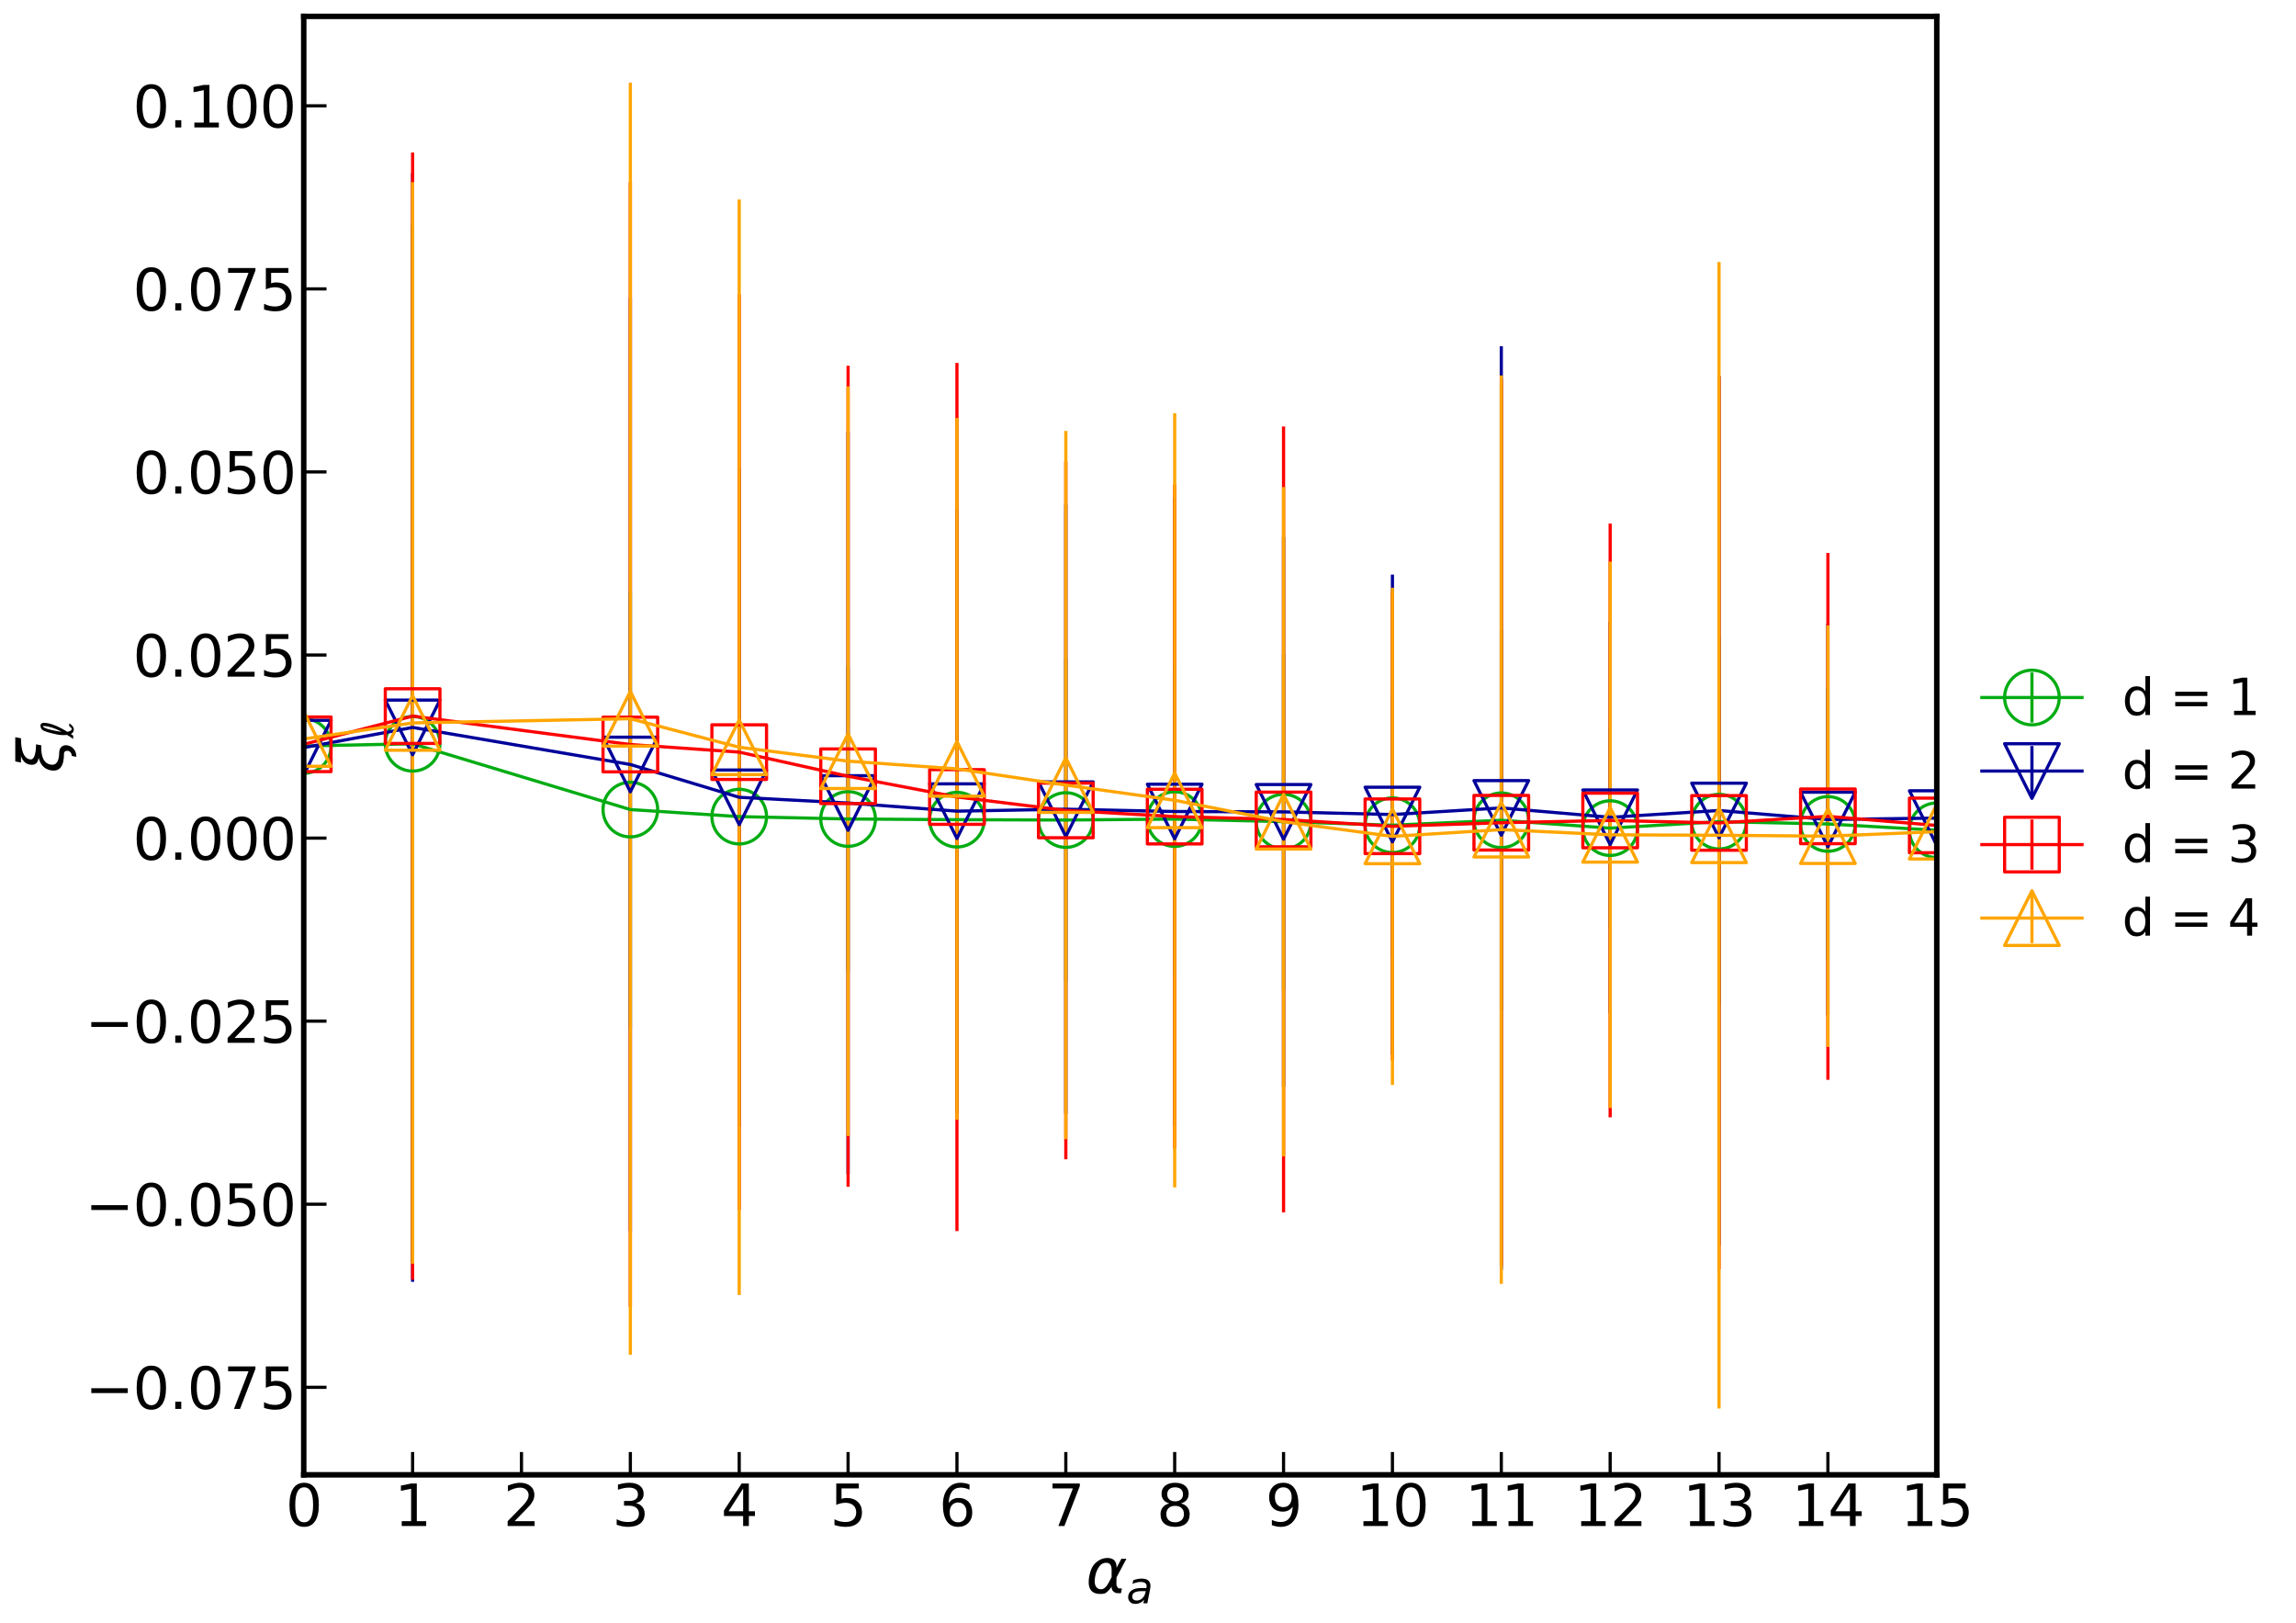 <?xml version="1.0" encoding="utf-8" standalone="no"?>
<!DOCTYPE svg PUBLIC "-//W3C//DTD SVG 1.1//EN"
  "http://www.w3.org/Graphics/SVG/1.1/DTD/svg11.dtd">
<svg xmlns:xlink="http://www.w3.org/1999/xlink" width="1008.463pt" height="712.726pt" viewBox="0 0 1008.463 712.726" xmlns="http://www.w3.org/2000/svg" version="1.1">
 <defs>
  <style type="text/css">*{stroke-linejoin: round; stroke-linecap: butt}</style>
 </defs>
 <g id="figure_1">
  <g id="patch_1">
   <path d="M 0 712.726 
L 1008.463 712.726 
L 1008.463 0 
L 0 0 
z
" style="fill: #ffffff"/>
  </g>
  <g id="axes_1">
   <g id="patch_2">
    <path d="M 133.41 647.7 
L 850.68 647.7 
L 850.68 7.2 
L 133.41 7.2 
z
" style="fill: #ffffff"/>
   </g>
   <g id="matplotlib.axis_1">
    <g id="xtick_1">
     <g id="line2d_1">
      <defs>
       <path id="m54025674fd" d="M 0 0 
L 0 -10 
" style="stroke: #000000; stroke-width: 1.4"/>
      </defs>
      <g>
       <use xlink:href="#m54025674fd" x="133.41" y="647.7" style="stroke: #000000; stroke-width: 1.4"/>
      </g>
     </g>
     <g id="text_1">
      <!-- 0 -->
      <g transform="translate(125.456 670.196) scale(0.25 -0.25)">
       <defs>
        <path id="DejaVuSans-30" d="M 2034 4250 
Q 1547 4250 1301 3770 
Q 1056 3291 1056 2328 
Q 1056 1369 1301 889 
Q 1547 409 2034 409 
Q 2525 409 2770 889 
Q 3016 1369 3016 2328 
Q 3016 3291 2770 3770 
Q 2525 4250 2034 4250 
z
M 2034 4750 
Q 2819 4750 3233 4129 
Q 3647 3509 3647 2328 
Q 3647 1150 3233 529 
Q 2819 -91 2034 -91 
Q 1250 -91 836 529 
Q 422 1150 422 2328 
Q 422 3509 836 4129 
Q 1250 4750 2034 4750 
z
" transform="scale(0.016)"/>
       </defs>
       <use xlink:href="#DejaVuSans-30"/>
      </g>
     </g>
    </g>
    <g id="xtick_2">
     <g id="line2d_2">
      <g>
       <use xlink:href="#m54025674fd" x="181.228" y="647.7" style="stroke: #000000; stroke-width: 1.4"/>
      </g>
     </g>
     <g id="text_2">
      <!-- 1 -->
      <g transform="translate(173.274 670.196) scale(0.25 -0.25)">
       <defs>
        <path id="DejaVuSans-31" d="M 794 531 
L 1825 531 
L 1825 4091 
L 703 3866 
L 703 4441 
L 1819 4666 
L 2450 4666 
L 2450 531 
L 3481 531 
L 3481 0 
L 794 0 
L 794 531 
z
" transform="scale(0.016)"/>
       </defs>
       <use xlink:href="#DejaVuSans-31"/>
      </g>
     </g>
    </g>
    <g id="xtick_3">
     <g id="line2d_3">
      <g>
       <use xlink:href="#m54025674fd" x="229.046" y="647.7" style="stroke: #000000; stroke-width: 1.4"/>
      </g>
     </g>
     <g id="text_3">
      <!-- 2 -->
      <g transform="translate(221.092 670.196) scale(0.25 -0.25)">
       <defs>
        <path id="DejaVuSans-32" d="M 1228 531 
L 3431 531 
L 3431 0 
L 469 0 
L 469 531 
Q 828 903 1448 1529 
Q 2069 2156 2228 2338 
Q 2531 2678 2651 2914 
Q 2772 3150 2772 3378 
Q 2772 3750 2511 3984 
Q 2250 4219 1831 4219 
Q 1534 4219 1204 4116 
Q 875 4013 500 3803 
L 500 4441 
Q 881 4594 1212 4672 
Q 1544 4750 1819 4750 
Q 2544 4750 2975 4387 
Q 3406 4025 3406 3419 
Q 3406 3131 3298 2873 
Q 3191 2616 2906 2266 
Q 2828 2175 2409 1742 
Q 1991 1309 1228 531 
z
" transform="scale(0.016)"/>
       </defs>
       <use xlink:href="#DejaVuSans-32"/>
      </g>
     </g>
    </g>
    <g id="xtick_4">
     <g id="line2d_4">
      <g>
       <use xlink:href="#m54025674fd" x="276.864" y="647.7" style="stroke: #000000; stroke-width: 1.4"/>
      </g>
     </g>
     <g id="text_4">
      <!-- 3 -->
      <g transform="translate(268.91 670.196) scale(0.25 -0.25)">
       <defs>
        <path id="DejaVuSans-33" d="M 2597 2516 
Q 3050 2419 3304 2112 
Q 3559 1806 3559 1356 
Q 3559 666 3084 287 
Q 2609 -91 1734 -91 
Q 1441 -91 1130 -33 
Q 819 25 488 141 
L 488 750 
Q 750 597 1062 519 
Q 1375 441 1716 441 
Q 2309 441 2620 675 
Q 2931 909 2931 1356 
Q 2931 1769 2642 2001 
Q 2353 2234 1838 2234 
L 1294 2234 
L 1294 2753 
L 1863 2753 
Q 2328 2753 2575 2939 
Q 2822 3125 2822 3475 
Q 2822 3834 2567 4026 
Q 2313 4219 1838 4219 
Q 1578 4219 1281 4162 
Q 984 4106 628 3988 
L 628 4550 
Q 988 4650 1302 4700 
Q 1616 4750 1894 4750 
Q 2613 4750 3031 4423 
Q 3450 4097 3450 3541 
Q 3450 3153 3228 2886 
Q 3006 2619 2597 2516 
z
" transform="scale(0.016)"/>
       </defs>
       <use xlink:href="#DejaVuSans-33"/>
      </g>
     </g>
    </g>
    <g id="xtick_5">
     <g id="line2d_5">
      <g>
       <use xlink:href="#m54025674fd" x="324.682" y="647.7" style="stroke: #000000; stroke-width: 1.4"/>
      </g>
     </g>
     <g id="text_5">
      <!-- 4 -->
      <g transform="translate(316.728 670.196) scale(0.25 -0.25)">
       <defs>
        <path id="DejaVuSans-34" d="M 2419 4116 
L 825 1625 
L 2419 1625 
L 2419 4116 
z
M 2253 4666 
L 3047 4666 
L 3047 1625 
L 3713 1625 
L 3713 1100 
L 3047 1100 
L 3047 0 
L 2419 0 
L 2419 1100 
L 313 1100 
L 313 1709 
L 2253 4666 
z
" transform="scale(0.016)"/>
       </defs>
       <use xlink:href="#DejaVuSans-34"/>
      </g>
     </g>
    </g>
    <g id="xtick_6">
     <g id="line2d_6">
      <g>
       <use xlink:href="#m54025674fd" x="372.5" y="647.7" style="stroke: #000000; stroke-width: 1.4"/>
      </g>
     </g>
     <g id="text_6">
      <!-- 5 -->
      <g transform="translate(364.546 670.196) scale(0.25 -0.25)">
       <defs>
        <path id="DejaVuSans-35" d="M 691 4666 
L 3169 4666 
L 3169 4134 
L 1269 4134 
L 1269 2991 
Q 1406 3038 1543 3061 
Q 1681 3084 1819 3084 
Q 2600 3084 3056 2656 
Q 3513 2228 3513 1497 
Q 3513 744 3044 326 
Q 2575 -91 1722 -91 
Q 1428 -91 1123 -41 
Q 819 9 494 109 
L 494 744 
Q 775 591 1075 516 
Q 1375 441 1709 441 
Q 2250 441 2565 725 
Q 2881 1009 2881 1497 
Q 2881 1984 2565 2268 
Q 2250 2553 1709 2553 
Q 1456 2553 1204 2497 
Q 953 2441 691 2322 
L 691 4666 
z
" transform="scale(0.016)"/>
       </defs>
       <use xlink:href="#DejaVuSans-35"/>
      </g>
     </g>
    </g>
    <g id="xtick_7">
     <g id="line2d_7">
      <g>
       <use xlink:href="#m54025674fd" x="420.318" y="647.7" style="stroke: #000000; stroke-width: 1.4"/>
      </g>
     </g>
     <g id="text_7">
      <!-- 6 -->
      <g transform="translate(412.364 670.196) scale(0.25 -0.25)">
       <defs>
        <path id="DejaVuSans-36" d="M 2113 2584 
Q 1688 2584 1439 2293 
Q 1191 2003 1191 1497 
Q 1191 994 1439 701 
Q 1688 409 2113 409 
Q 2538 409 2786 701 
Q 3034 994 3034 1497 
Q 3034 2003 2786 2293 
Q 2538 2584 2113 2584 
z
M 3366 4563 
L 3366 3988 
Q 3128 4100 2886 4159 
Q 2644 4219 2406 4219 
Q 1781 4219 1451 3797 
Q 1122 3375 1075 2522 
Q 1259 2794 1537 2939 
Q 1816 3084 2150 3084 
Q 2853 3084 3261 2657 
Q 3669 2231 3669 1497 
Q 3669 778 3244 343 
Q 2819 -91 2113 -91 
Q 1303 -91 875 529 
Q 447 1150 447 2328 
Q 447 3434 972 4092 
Q 1497 4750 2381 4750 
Q 2619 4750 2861 4703 
Q 3103 4656 3366 4563 
z
" transform="scale(0.016)"/>
       </defs>
       <use xlink:href="#DejaVuSans-36"/>
      </g>
     </g>
    </g>
    <g id="xtick_8">
     <g id="line2d_8">
      <g>
       <use xlink:href="#m54025674fd" x="468.136" y="647.7" style="stroke: #000000; stroke-width: 1.4"/>
      </g>
     </g>
     <g id="text_8">
      <!-- 7 -->
      <g transform="translate(460.182 670.196) scale(0.25 -0.25)">
       <defs>
        <path id="DejaVuSans-37" d="M 525 4666 
L 3525 4666 
L 3525 4397 
L 1831 0 
L 1172 0 
L 2766 4134 
L 525 4134 
L 525 4666 
z
" transform="scale(0.016)"/>
       </defs>
       <use xlink:href="#DejaVuSans-37"/>
      </g>
     </g>
    </g>
    <g id="xtick_9">
     <g id="line2d_9">
      <g>
       <use xlink:href="#m54025674fd" x="515.954" y="647.7" style="stroke: #000000; stroke-width: 1.4"/>
      </g>
     </g>
     <g id="text_9">
      <!-- 8 -->
      <g transform="translate(508 670.196) scale(0.25 -0.25)">
       <defs>
        <path id="DejaVuSans-38" d="M 2034 2216 
Q 1584 2216 1326 1975 
Q 1069 1734 1069 1313 
Q 1069 891 1326 650 
Q 1584 409 2034 409 
Q 2484 409 2743 651 
Q 3003 894 3003 1313 
Q 3003 1734 2745 1975 
Q 2488 2216 2034 2216 
z
M 1403 2484 
Q 997 2584 770 2862 
Q 544 3141 544 3541 
Q 544 4100 942 4425 
Q 1341 4750 2034 4750 
Q 2731 4750 3128 4425 
Q 3525 4100 3525 3541 
Q 3525 3141 3298 2862 
Q 3072 2584 2669 2484 
Q 3125 2378 3379 2068 
Q 3634 1759 3634 1313 
Q 3634 634 3220 271 
Q 2806 -91 2034 -91 
Q 1263 -91 848 271 
Q 434 634 434 1313 
Q 434 1759 690 2068 
Q 947 2378 1403 2484 
z
M 1172 3481 
Q 1172 3119 1398 2916 
Q 1625 2713 2034 2713 
Q 2441 2713 2670 2916 
Q 2900 3119 2900 3481 
Q 2900 3844 2670 4047 
Q 2441 4250 2034 4250 
Q 1625 4250 1398 4047 
Q 1172 3844 1172 3481 
z
" transform="scale(0.016)"/>
       </defs>
       <use xlink:href="#DejaVuSans-38"/>
      </g>
     </g>
    </g>
    <g id="xtick_10">
     <g id="line2d_10">
      <g>
       <use xlink:href="#m54025674fd" x="563.772" y="647.7" style="stroke: #000000; stroke-width: 1.4"/>
      </g>
     </g>
     <g id="text_10">
      <!-- 9 -->
      <g transform="translate(555.818 670.196) scale(0.25 -0.25)">
       <defs>
        <path id="DejaVuSans-39" d="M 703 97 
L 703 672 
Q 941 559 1184 500 
Q 1428 441 1663 441 
Q 2288 441 2617 861 
Q 2947 1281 2994 2138 
Q 2813 1869 2534 1725 
Q 2256 1581 1919 1581 
Q 1219 1581 811 2004 
Q 403 2428 403 3163 
Q 403 3881 828 4315 
Q 1253 4750 1959 4750 
Q 2769 4750 3195 4129 
Q 3622 3509 3622 2328 
Q 3622 1225 3098 567 
Q 2575 -91 1691 -91 
Q 1453 -91 1209 -44 
Q 966 3 703 97 
z
M 1959 2075 
Q 2384 2075 2632 2365 
Q 2881 2656 2881 3163 
Q 2881 3666 2632 3958 
Q 2384 4250 1959 4250 
Q 1534 4250 1286 3958 
Q 1038 3666 1038 3163 
Q 1038 2656 1286 2365 
Q 1534 2075 1959 2075 
z
" transform="scale(0.016)"/>
       </defs>
       <use xlink:href="#DejaVuSans-39"/>
      </g>
     </g>
    </g>
    <g id="xtick_11">
     <g id="line2d_11">
      <g>
       <use xlink:href="#m54025674fd" x="611.59" y="647.7" style="stroke: #000000; stroke-width: 1.4"/>
      </g>
     </g>
     <g id="text_11">
      <!-- 10 -->
      <g transform="translate(595.683 670.196) scale(0.25 -0.25)">
       <use xlink:href="#DejaVuSans-31"/>
       <use xlink:href="#DejaVuSans-30" x="63.623"/>
      </g>
     </g>
    </g>
    <g id="xtick_12">
     <g id="line2d_12">
      <g>
       <use xlink:href="#m54025674fd" x="659.408" y="647.7" style="stroke: #000000; stroke-width: 1.4"/>
      </g>
     </g>
     <g id="text_12">
      <!-- 11 -->
      <g transform="translate(643.501 670.196) scale(0.25 -0.25)">
       <use xlink:href="#DejaVuSans-31"/>
       <use xlink:href="#DejaVuSans-31" x="63.623"/>
      </g>
     </g>
    </g>
    <g id="xtick_13">
     <g id="line2d_13">
      <g>
       <use xlink:href="#m54025674fd" x="707.226" y="647.7" style="stroke: #000000; stroke-width: 1.4"/>
      </g>
     </g>
     <g id="text_13">
      <!-- 12 -->
      <g transform="translate(691.319 670.196) scale(0.25 -0.25)">
       <use xlink:href="#DejaVuSans-31"/>
       <use xlink:href="#DejaVuSans-32" x="63.623"/>
      </g>
     </g>
    </g>
    <g id="xtick_14">
     <g id="line2d_14">
      <g>
       <use xlink:href="#m54025674fd" x="755.044" y="647.7" style="stroke: #000000; stroke-width: 1.4"/>
      </g>
     </g>
     <g id="text_14">
      <!-- 13 -->
      <g transform="translate(739.137 670.196) scale(0.25 -0.25)">
       <use xlink:href="#DejaVuSans-31"/>
       <use xlink:href="#DejaVuSans-33" x="63.623"/>
      </g>
     </g>
    </g>
    <g id="xtick_15">
     <g id="line2d_15">
      <g>
       <use xlink:href="#m54025674fd" x="802.862" y="647.7" style="stroke: #000000; stroke-width: 1.4"/>
      </g>
     </g>
     <g id="text_15">
      <!-- 14 -->
      <g transform="translate(786.955 670.196) scale(0.25 -0.25)">
       <use xlink:href="#DejaVuSans-31"/>
       <use xlink:href="#DejaVuSans-34" x="63.623"/>
      </g>
     </g>
    </g>
    <g id="xtick_16">
     <g id="line2d_16">
      <g>
       <use xlink:href="#m54025674fd" x="850.68" y="647.7" style="stroke: #000000; stroke-width: 1.4"/>
      </g>
     </g>
     <g id="text_16">
      <!-- 15 -->
      <g transform="translate(834.773 670.196) scale(0.25 -0.25)">
       <use xlink:href="#DejaVuSans-31"/>
       <use xlink:href="#DejaVuSans-35" x="63.623"/>
      </g>
     </g>
    </g>
    <g id="text_17">
     <!-- $\alpha_a$ -->
     <g transform="translate(476.925 699.911) scale(0.27 -0.27)">
      <defs>
       <path id="DejaVuSans-Oblique-3b1" d="M 2619 1628 
L 2622 2350 
Q 2625 3088 2069 3091 
Q 1653 3094 1394 2747 
Q 1069 2319 959 1747 
Q 825 1059 994 731 
Q 1169 397 1547 397 
Q 1966 397 2319 1063 
L 2619 1628 
z
M 2166 3578 
Q 3141 3594 3128 2584 
Q 3128 2584 3616 3500 
L 4128 3500 
L 3119 1603 
L 3109 919 
Q 3109 766 3194 638 
Q 3291 488 3391 488 
L 3669 488 
L 3575 0 
L 3228 0 
Q 2934 0 2722 263 
Q 2622 394 2619 669 
Q 2416 334 2066 50 
Q 1900 -81 1453 -78 
Q 722 -72 456 397 
Q 184 884 353 1747 
Q 534 2675 1009 3097 
Q 1544 3569 2166 3578 
z
" transform="scale(0.016)"/>
       <path id="DejaVuSans-Oblique-61" d="M 3438 1997 
L 3047 0 
L 2472 0 
L 2578 531 
Q 2325 219 2001 64 
Q 1678 -91 1281 -91 
Q 834 -91 548 182 
Q 263 456 263 884 
Q 263 1497 752 1853 
Q 1241 2209 2100 2209 
L 2900 2209 
L 2931 2363 
Q 2938 2388 2941 2417 
Q 2944 2447 2944 2509 
Q 2944 2788 2717 2942 
Q 2491 3097 2081 3097 
Q 1800 3097 1504 3025 
Q 1209 2953 897 2809 
L 997 3341 
Q 1322 3463 1633 3523 
Q 1944 3584 2234 3584 
Q 2853 3584 3176 3315 
Q 3500 3047 3500 2534 
Q 3500 2431 3484 2292 
Q 3469 2153 3438 1997 
z
M 2816 1759 
L 2241 1759 
Q 1534 1759 1195 1570 
Q 856 1381 856 984 
Q 856 709 1029 553 
Q 1203 397 1509 397 
Q 1978 397 2328 733 
Q 2678 1069 2791 1631 
L 2816 1759 
z
" transform="scale(0.016)"/>
      </defs>
      <use xlink:href="#DejaVuSans-Oblique-3b1" transform="translate(0 0.844)"/>
      <use xlink:href="#DejaVuSans-Oblique-61" transform="translate(65.918 -15.562) scale(0.7)"/>
     </g>
    </g>
   </g>
   <g id="matplotlib.axis_2">
    <g id="ytick_1">
     <g id="line2d_17">
      <defs>
       <path id="m0fb501edc6" d="M 0 0 
L 10 0 
" style="stroke: #000000; stroke-width: 1.4"/>
      </defs>
      <g>
       <use xlink:href="#m0fb501edc6" x="133.41" y="609.264" style="stroke: #000000; stroke-width: 1.4"/>
      </g>
     </g>
     <g id="text_18">
      <!-- −0.075 -->
      <g transform="translate(37.39 618.762) scale(0.25 -0.25)">
       <defs>
        <path id="DejaVuSans-2212" d="M 678 2272 
L 4684 2272 
L 4684 1741 
L 678 1741 
L 678 2272 
z
" transform="scale(0.016)"/>
        <path id="DejaVuSans-2e" d="M 684 794 
L 1344 794 
L 1344 0 
L 684 0 
L 684 794 
z
" transform="scale(0.016)"/>
       </defs>
       <use xlink:href="#DejaVuSans-2212"/>
       <use xlink:href="#DejaVuSans-30" x="83.789"/>
       <use xlink:href="#DejaVuSans-2e" x="147.412"/>
       <use xlink:href="#DejaVuSans-30" x="179.199"/>
       <use xlink:href="#DejaVuSans-37" x="242.822"/>
       <use xlink:href="#DejaVuSans-35" x="306.445"/>
      </g>
     </g>
    </g>
    <g id="ytick_2">
     <g id="line2d_18">
      <g>
       <use xlink:href="#m0fb501edc6" x="133.41" y="528.865" style="stroke: #000000; stroke-width: 1.4"/>
      </g>
     </g>
     <g id="text_19">
      <!-- −0.050 -->
      <g transform="translate(37.39 538.363) scale(0.25 -0.25)">
       <use xlink:href="#DejaVuSans-2212"/>
       <use xlink:href="#DejaVuSans-30" x="83.789"/>
       <use xlink:href="#DejaVuSans-2e" x="147.412"/>
       <use xlink:href="#DejaVuSans-30" x="179.199"/>
       <use xlink:href="#DejaVuSans-35" x="242.822"/>
       <use xlink:href="#DejaVuSans-30" x="306.445"/>
      </g>
     </g>
    </g>
    <g id="ytick_3">
     <g id="line2d_19">
      <g>
       <use xlink:href="#m0fb501edc6" x="133.41" y="448.465" style="stroke: #000000; stroke-width: 1.4"/>
      </g>
     </g>
     <g id="text_20">
      <!-- −0.025 -->
      <g transform="translate(37.39 457.963) scale(0.25 -0.25)">
       <use xlink:href="#DejaVuSans-2212"/>
       <use xlink:href="#DejaVuSans-30" x="83.789"/>
       <use xlink:href="#DejaVuSans-2e" x="147.412"/>
       <use xlink:href="#DejaVuSans-30" x="179.199"/>
       <use xlink:href="#DejaVuSans-32" x="242.822"/>
       <use xlink:href="#DejaVuSans-35" x="306.445"/>
      </g>
     </g>
    </g>
    <g id="ytick_4">
     <g id="line2d_20">
      <g>
       <use xlink:href="#m0fb501edc6" x="133.41" y="368.066" style="stroke: #000000; stroke-width: 1.4"/>
      </g>
     </g>
     <g id="text_21">
      <!-- 0.000 -->
      <g transform="translate(58.339 377.564) scale(0.25 -0.25)">
       <use xlink:href="#DejaVuSans-30"/>
       <use xlink:href="#DejaVuSans-2e" x="63.623"/>
       <use xlink:href="#DejaVuSans-30" x="95.41"/>
       <use xlink:href="#DejaVuSans-30" x="159.033"/>
       <use xlink:href="#DejaVuSans-30" x="222.656"/>
      </g>
     </g>
    </g>
    <g id="ytick_5">
     <g id="line2d_21">
      <g>
       <use xlink:href="#m0fb501edc6" x="133.41" y="287.666" style="stroke: #000000; stroke-width: 1.4"/>
      </g>
     </g>
     <g id="text_22">
      <!-- 0.025 -->
      <g transform="translate(58.339 297.164) scale(0.25 -0.25)">
       <use xlink:href="#DejaVuSans-30"/>
       <use xlink:href="#DejaVuSans-2e" x="63.623"/>
       <use xlink:href="#DejaVuSans-30" x="95.41"/>
       <use xlink:href="#DejaVuSans-32" x="159.033"/>
       <use xlink:href="#DejaVuSans-35" x="222.656"/>
      </g>
     </g>
    </g>
    <g id="ytick_6">
     <g id="line2d_22">
      <g>
       <use xlink:href="#m0fb501edc6" x="133.41" y="207.267" style="stroke: #000000; stroke-width: 1.4"/>
      </g>
     </g>
     <g id="text_23">
      <!-- 0.050 -->
      <g transform="translate(58.339 216.765) scale(0.25 -0.25)">
       <use xlink:href="#DejaVuSans-30"/>
       <use xlink:href="#DejaVuSans-2e" x="63.623"/>
       <use xlink:href="#DejaVuSans-30" x="95.41"/>
       <use xlink:href="#DejaVuSans-35" x="159.033"/>
       <use xlink:href="#DejaVuSans-30" x="222.656"/>
      </g>
     </g>
    </g>
    <g id="ytick_7">
     <g id="line2d_23">
      <g>
       <use xlink:href="#m0fb501edc6" x="133.41" y="126.867" style="stroke: #000000; stroke-width: 1.4"/>
      </g>
     </g>
     <g id="text_24">
      <!-- 0.075 -->
      <g transform="translate(58.339 136.365) scale(0.25 -0.25)">
       <use xlink:href="#DejaVuSans-30"/>
       <use xlink:href="#DejaVuSans-2e" x="63.623"/>
       <use xlink:href="#DejaVuSans-30" x="95.41"/>
       <use xlink:href="#DejaVuSans-37" x="159.033"/>
       <use xlink:href="#DejaVuSans-35" x="222.656"/>
      </g>
     </g>
    </g>
    <g id="ytick_8">
     <g id="line2d_24">
      <g>
       <use xlink:href="#m0fb501edc6" x="133.41" y="46.468" style="stroke: #000000; stroke-width: 1.4"/>
      </g>
     </g>
     <g id="text_25">
      <!-- 0.100 -->
      <g transform="translate(58.339 55.966) scale(0.25 -0.25)">
       <use xlink:href="#DejaVuSans-30"/>
       <use xlink:href="#DejaVuSans-2e" x="63.623"/>
       <use xlink:href="#DejaVuSans-31" x="95.41"/>
       <use xlink:href="#DejaVuSans-30" x="159.033"/>
       <use xlink:href="#DejaVuSans-30" x="222.656"/>
      </g>
     </g>
    </g>
    <g id="text_26">
     <!-- $ \xi_\ell $ -->
     <g transform="translate(27.72 339.33) rotate(-90) scale(0.27 -0.27)">
      <defs>
       <path id="DejaVuSans-Oblique-3be" d="M 2016 397 
Q 2428 394 2628 159 
Q 2844 -88 2772 -463 
Q 2700 -822 2422 -1072 
Q 2119 -1344 1609 -1344 
Q 1656 -1109 1700 -872 
Q 1913 -888 2072 -750 
Q 2194 -641 2216 -525 
Q 2247 -359 2175 -222 
Q 2100 -91 1922 -91 
Q -25 -91 241 1275 
Q 422 2213 1516 2488 
Q 663 2600 822 3413 
Q 941 4028 1678 4284 
L 1028 4284 
L 1141 4863 
L 3606 4863 
L 3494 4284 
Q 1528 4284 1350 3375 
Q 1234 2778 2881 2750 
L 2778 2219 
Q 1009 2288 819 1275 
Q 659 428 2016 397 
z
" transform="scale(0.016)"/>
       <path id="DejaVuSans-Oblique-2113" d="M 950 838 
Q 1078 213 1350 213 
Q 1531 213 1766 572 
L 2181 572 
Q 1994 253 1775 88 
Q 1538 -91 1319 -91 
Q 831 -91 634 344 
L 400 0 
L -88 0 
Q 250 459 500 888 
Q 469 1131 469 1397 
Q 469 1872 566 2347 
Q 931 4131 1256 4497 
Q 1481 4750 1866 4750 
Q 2256 4750 2256 4209 
Q 2253 3966 2197 3675 
Q 1972 2484 950 838 
z
M 947 1656 
Q 1531 2744 1709 3613 
Q 1803 4072 1803 4191 
Q 1803 4406 1725 4406 
Q 1384 4134 1081 2516 
Q 997 2063 947 1656 
z
" transform="scale(0.016)"/>
      </defs>
      <use xlink:href="#DejaVuSans-Oblique-3be" transform="translate(0 0.016)"/>
      <use xlink:href="#DejaVuSans-Oblique-2113" transform="translate(55.762 -16.391) scale(0.7)"/>
     </g>
    </g>
   </g>
   <g id="LineCollection_1">
    <path d="M 133.41 575.552 
L 133.41 79.689 
" clip-path="url(#p40cc245c19)" style="fill: none; stroke: #03ac13; stroke-width: 1.4"/>
    <path d="M 181.228 554.228 
L 181.228 99.057 
" clip-path="url(#p40cc245c19)" style="fill: none; stroke: #03ac13; stroke-width: 1.4"/>
    <path d="M 276.864 451.204 
L 276.864 259.892 
" clip-path="url(#p40cc245c19)" style="fill: none; stroke: #03ac13; stroke-width: 1.4"/>
    <path d="M 324.682 436.024 
L 324.682 281.252 
" clip-path="url(#p40cc245c19)" style="fill: none; stroke: #03ac13; stroke-width: 1.4"/>
    <path d="M 372.5 426.532 
L 372.5 292.82 
" clip-path="url(#p40cc245c19)" style="fill: none; stroke: #03ac13; stroke-width: 1.4"/>
    <path d="M 420.318 424.385 
L 420.318 295.579 
" clip-path="url(#p40cc245c19)" style="fill: none; stroke: #03ac13; stroke-width: 1.4"/>
    <path d="M 468.136 431.131 
L 468.136 289.149 
" clip-path="url(#p40cc245c19)" style="fill: none; stroke: #03ac13; stroke-width: 1.4"/>
    <path d="M 515.954 427.669 
L 515.954 291.78 
" clip-path="url(#p40cc245c19)" style="fill: none; stroke: #03ac13; stroke-width: 1.4"/>
    <path d="M 563.772 434.423 
L 563.772 287.267 
" clip-path="url(#p40cc245c19)" style="fill: none; stroke: #03ac13; stroke-width: 1.4"/>
    <path d="M 611.59 419.594 
L 611.59 305.232 
" clip-path="url(#p40cc245c19)" style="fill: none; stroke: #03ac13; stroke-width: 1.4"/>
    <path d="M 659.408 443.669 
L 659.408 276.813 
" clip-path="url(#p40cc245c19)" style="fill: none; stroke: #03ac13; stroke-width: 1.4"/>
    <path d="M 707.226 408.054 
L 707.226 319.333 
" clip-path="url(#p40cc245c19)" style="fill: none; stroke: #03ac13; stroke-width: 1.4"/>
    <path d="M 755.044 441.789 
L 755.044 279.91 
" clip-path="url(#p40cc245c19)" style="fill: none; stroke: #03ac13; stroke-width: 1.4"/>
    <path d="M 802.862 421.37 
L 802.862 302.343 
" clip-path="url(#p40cc245c19)" style="fill: none; stroke: #03ac13; stroke-width: 1.4"/>
    <path d="M 850.68 405.012 
L 850.68 324.262 
" clip-path="url(#p40cc245c19)" style="fill: none; stroke: #03ac13; stroke-width: 1.4"/>
   </g>
   <g id="LineCollection_2">
    <path d="M 133.41 503.405 
L 133.41 153.25 
" clip-path="url(#p40cc245c19)" style="fill: none; stroke: #00019a; stroke-width: 1.4"/>
    <path d="M 181.228 562.932 
L 181.228 76.008 
" clip-path="url(#p40cc245c19)" style="fill: none; stroke: #00019a; stroke-width: 1.4"/>
    <path d="M 276.864 540.752 
L 276.864 130.752 
" clip-path="url(#p40cc245c19)" style="fill: none; stroke: #00019a; stroke-width: 1.4"/>
    <path d="M 324.682 494.933 
L 324.682 205.386 
" clip-path="url(#p40cc245c19)" style="fill: none; stroke: #00019a; stroke-width: 1.4"/>
    <path d="M 372.5 515.683 
L 372.5 189.64 
" clip-path="url(#p40cc245c19)" style="fill: none; stroke: #00019a; stroke-width: 1.4"/>
    <path d="M 420.318 489.059 
L 420.318 223.418 
" clip-path="url(#p40cc245c19)" style="fill: none; stroke: #00019a; stroke-width: 1.4"/>
    <path d="M 468.136 489.16 
L 468.136 221.593 
" clip-path="url(#p40cc245c19)" style="fill: none; stroke: #00019a; stroke-width: 1.4"/>
    <path d="M 515.954 494.295 
L 515.954 218.51 
" clip-path="url(#p40cc245c19)" style="fill: none; stroke: #00019a; stroke-width: 1.4"/>
    <path d="M 563.772 477.218 
L 563.772 235.891 
" clip-path="url(#p40cc245c19)" style="fill: none; stroke: #00019a; stroke-width: 1.4"/>
    <path d="M 611.59 463.094 
L 611.59 252.356 
" clip-path="url(#p40cc245c19)" style="fill: none; stroke: #00019a; stroke-width: 1.4"/>
    <path d="M 659.408 557.585 
L 659.408 152.051 
" clip-path="url(#p40cc245c19)" style="fill: none; stroke: #00019a; stroke-width: 1.4"/>
    <path d="M 707.226 444.767 
L 707.226 273.12 
" clip-path="url(#p40cc245c19)" style="fill: none; stroke: #00019a; stroke-width: 1.4"/>
    <path d="M 755.044 546.844 
L 755.044 165.061 
" clip-path="url(#p40cc245c19)" style="fill: none; stroke: #00019a; stroke-width: 1.4"/>
    <path d="M 802.862 445.955 
L 802.862 273.88 
" clip-path="url(#p40cc245c19)" style="fill: none; stroke: #00019a; stroke-width: 1.4"/>
    <path d="M 850.68 444.363 
L 850.68 274.206 
" clip-path="url(#p40cc245c19)" style="fill: none; stroke: #00019a; stroke-width: 1.4"/>
   </g>
   <g id="LineCollection_3">
    <path d="M 133.41 531.075 
L 133.41 122.687 
" clip-path="url(#p40cc245c19)" style="fill: none; stroke: #fe0000; stroke-width: 1.4"/>
    <path d="M 181.228 562.013 
L 181.228 66.981 
" clip-path="url(#p40cc245c19)" style="fill: none; stroke: #fe0000; stroke-width: 1.4"/>
    <path d="M 276.864 573.91 
L 276.864 80.038 
" clip-path="url(#p40cc245c19)" style="fill: none; stroke: #fe0000; stroke-width: 1.4"/>
    <path d="M 324.682 531.329 
L 324.682 129.307 
" clip-path="url(#p40cc245c19)" style="fill: none; stroke: #fe0000; stroke-width: 1.4"/>
    <path d="M 372.5 521.204 
L 372.5 160.63 
" clip-path="url(#p40cc245c19)" style="fill: none; stroke: #fe0000; stroke-width: 1.4"/>
    <path d="M 420.318 540.657 
L 420.318 159.382 
" clip-path="url(#p40cc245c19)" style="fill: none; stroke: #fe0000; stroke-width: 1.4"/>
    <path d="M 468.136 509.134 
L 468.136 202.703 
" clip-path="url(#p40cc245c19)" style="fill: none; stroke: #fe0000; stroke-width: 1.4"/>
    <path d="M 515.954 504.396 
L 515.954 212.844 
" clip-path="url(#p40cc245c19)" style="fill: none; stroke: #fe0000; stroke-width: 1.4"/>
    <path d="M 563.772 532.444 
L 563.772 187.318 
" clip-path="url(#p40cc245c19)" style="fill: none; stroke: #fe0000; stroke-width: 1.4"/>
    <path d="M 611.59 465.763 
L 611.59 260.014 
" clip-path="url(#p40cc245c19)" style="fill: none; stroke: #fe0000; stroke-width: 1.4"/>
    <path d="M 659.408 555.961 
L 659.408 166.685 
" clip-path="url(#p40cc245c19)" style="fill: none; stroke: #fe0000; stroke-width: 1.4"/>
    <path d="M 707.226 490.716 
L 707.226 229.937 
" clip-path="url(#p40cc245c19)" style="fill: none; stroke: #fe0000; stroke-width: 1.4"/>
    <path d="M 755.044 557.425 
L 755.044 165.386 
" clip-path="url(#p40cc245c19)" style="fill: none; stroke: #fe0000; stroke-width: 1.4"/>
    <path d="M 802.862 474.209 
L 802.862 242.826 
" clip-path="url(#p40cc245c19)" style="fill: none; stroke: #fe0000; stroke-width: 1.4"/>
    <path d="M 850.68 477.428 
L 850.68 247.595 
" clip-path="url(#p40cc245c19)" style="fill: none; stroke: #fe0000; stroke-width: 1.4"/>
   </g>
   <g id="LineCollection_4">
    <path d="M 133.41 539.975 
L 133.41 109.094 
" clip-path="url(#p40cc245c19)" style="fill: none; stroke: #ffa500; stroke-width: 1.4"/>
    <path d="M 181.228 555.004 
L 181.228 79.974 
" clip-path="url(#p40cc245c19)" style="fill: none; stroke: #ffa500; stroke-width: 1.4"/>
    <path d="M 276.864 594.985 
L 276.864 36.314 
" clip-path="url(#p40cc245c19)" style="fill: none; stroke: #ffa500; stroke-width: 1.4"/>
    <path d="M 324.682 568.729 
L 324.682 87.626 
" clip-path="url(#p40cc245c19)" style="fill: none; stroke: #ffa500; stroke-width: 1.4"/>
    <path d="M 372.5 498.913 
L 372.5 169.66 
" clip-path="url(#p40cc245c19)" style="fill: none; stroke: #ffa500; stroke-width: 1.4"/>
    <path d="M 420.318 491.79 
L 420.318 183.556 
" clip-path="url(#p40cc245c19)" style="fill: none; stroke: #ffa500; stroke-width: 1.4"/>
    <path d="M 468.136 500.316 
L 468.136 189.265 
" clip-path="url(#p40cc245c19)" style="fill: none; stroke: #ffa500; stroke-width: 1.4"/>
    <path d="M 515.954 521.458 
L 515.954 181.478 
" clip-path="url(#p40cc245c19)" style="fill: none; stroke: #ffa500; stroke-width: 1.4"/>
    <path d="M 563.772 507.89 
L 563.772 213.888 
" clip-path="url(#p40cc245c19)" style="fill: none; stroke: #ffa500; stroke-width: 1.4"/>
    <path d="M 611.59 476.503 
L 611.59 258.121 
" clip-path="url(#p40cc245c19)" style="fill: none; stroke: #ffa500; stroke-width: 1.4"/>
    <path d="M 659.408 563.829 
L 659.408 164.881 
" clip-path="url(#p40cc245c19)" style="fill: none; stroke: #ffa500; stroke-width: 1.4"/>
    <path d="M 707.226 486.608 
L 707.226 246.641 
" clip-path="url(#p40cc245c19)" style="fill: none; stroke: #ffa500; stroke-width: 1.4"/>
    <path d="M 755.044 618.586 
L 755.044 115.078 
" clip-path="url(#p40cc245c19)" style="fill: none; stroke: #ffa500; stroke-width: 1.4"/>
    <path d="M 802.862 459.81 
L 802.862 274.634 
" clip-path="url(#p40cc245c19)" style="fill: none; stroke: #ffa500; stroke-width: 1.4"/>
    <path d="M 850.68 472.117 
L 850.68 258.379 
" clip-path="url(#p40cc245c19)" style="fill: none; stroke: #ffa500; stroke-width: 1.4"/>
   </g>
   <g id="line2d_25">
    <path d="M 133.41 327.621 
L 181.228 326.643 
L 276.864 355.548 
L 324.682 358.638 
L 372.5 359.676 
L 420.318 359.982 
L 468.136 360.14 
L 515.954 359.724 
L 563.772 360.845 
L 611.59 362.413 
L 659.408 360.241 
L 707.226 363.693 
L 755.044 360.85 
L 802.862 361.857 
L 850.68 364.637 
" clip-path="url(#p40cc245c19)" style="fill: none; stroke: #03ac13; stroke-width: 1.4; stroke-linecap: square"/>
    <defs>
     <path id="mfde0d610eb" d="M 0 12 
C 3.182 12 6.235 10.736 8.485 8.485 
C 10.736 6.235 12 3.182 12 0 
C 12 -3.182 10.736 -6.235 8.485 -8.485 
C 6.235 -10.736 3.182 -12 0 -12 
C -3.182 -12 -6.235 -10.736 -8.485 -8.485 
C -10.736 -6.235 -12 -3.182 -12 0 
C -12 3.182 -10.736 6.235 -8.485 8.485 
C -6.235 10.736 -3.182 12 0 12 
z
" style="stroke: #03ac13; stroke-width: 1.4"/>
    </defs>
    <g clip-path="url(#p40cc245c19)">
     <use xlink:href="#mfde0d610eb" x="133.41" y="327.621" style="fill-opacity: 0; stroke: #03ac13; stroke-width: 1.4"/>
     <use xlink:href="#mfde0d610eb" x="181.228" y="326.643" style="fill-opacity: 0; stroke: #03ac13; stroke-width: 1.4"/>
     <use xlink:href="#mfde0d610eb" x="276.864" y="355.548" style="fill-opacity: 0; stroke: #03ac13; stroke-width: 1.4"/>
     <use xlink:href="#mfde0d610eb" x="324.682" y="358.638" style="fill-opacity: 0; stroke: #03ac13; stroke-width: 1.4"/>
     <use xlink:href="#mfde0d610eb" x="372.5" y="359.676" style="fill-opacity: 0; stroke: #03ac13; stroke-width: 1.4"/>
     <use xlink:href="#mfde0d610eb" x="420.318" y="359.982" style="fill-opacity: 0; stroke: #03ac13; stroke-width: 1.4"/>
     <use xlink:href="#mfde0d610eb" x="468.136" y="360.14" style="fill-opacity: 0; stroke: #03ac13; stroke-width: 1.4"/>
     <use xlink:href="#mfde0d610eb" x="515.954" y="359.724" style="fill-opacity: 0; stroke: #03ac13; stroke-width: 1.4"/>
     <use xlink:href="#mfde0d610eb" x="563.772" y="360.845" style="fill-opacity: 0; stroke: #03ac13; stroke-width: 1.4"/>
     <use xlink:href="#mfde0d610eb" x="611.59" y="362.413" style="fill-opacity: 0; stroke: #03ac13; stroke-width: 1.4"/>
     <use xlink:href="#mfde0d610eb" x="659.408" y="360.241" style="fill-opacity: 0; stroke: #03ac13; stroke-width: 1.4"/>
     <use xlink:href="#mfde0d610eb" x="707.226" y="363.693" style="fill-opacity: 0; stroke: #03ac13; stroke-width: 1.4"/>
     <use xlink:href="#mfde0d610eb" x="755.044" y="360.85" style="fill-opacity: 0; stroke: #03ac13; stroke-width: 1.4"/>
     <use xlink:href="#mfde0d610eb" x="802.862" y="361.857" style="fill-opacity: 0; stroke: #03ac13; stroke-width: 1.4"/>
     <use xlink:href="#mfde0d610eb" x="850.68" y="364.637" style="fill-opacity: 0; stroke: #03ac13; stroke-width: 1.4"/>
    </g>
   </g>
   <g id="line2d_26">
    <path d="M 133.41 328.327 
L 181.228 319.47 
L 276.864 335.752 
L 324.682 350.16 
L 372.5 352.662 
L 420.318 356.239 
L 468.136 355.376 
L 515.954 356.402 
L 563.772 356.554 
L 611.59 357.725 
L 659.408 354.818 
L 707.226 358.943 
L 755.044 355.953 
L 802.862 359.917 
L 850.68 359.285 
" clip-path="url(#p40cc245c19)" style="fill: none; stroke: #00019a; stroke-width: 1.4; stroke-linecap: square"/>
    <defs>
     <path id="mbfa28e5c6c" d="M -0 12 
L 12 -12 
L -12 -12 
z
" style="stroke: #00019a; stroke-width: 1.4; stroke-linejoin: miter"/>
    </defs>
    <g clip-path="url(#p40cc245c19)">
     <use xlink:href="#mbfa28e5c6c" x="133.41" y="328.327" style="fill-opacity: 0; stroke: #00019a; stroke-width: 1.4; stroke-linejoin: miter"/>
     <use xlink:href="#mbfa28e5c6c" x="181.228" y="319.47" style="fill-opacity: 0; stroke: #00019a; stroke-width: 1.4; stroke-linejoin: miter"/>
     <use xlink:href="#mbfa28e5c6c" x="276.864" y="335.752" style="fill-opacity: 0; stroke: #00019a; stroke-width: 1.4; stroke-linejoin: miter"/>
     <use xlink:href="#mbfa28e5c6c" x="324.682" y="350.16" style="fill-opacity: 0; stroke: #00019a; stroke-width: 1.4; stroke-linejoin: miter"/>
     <use xlink:href="#mbfa28e5c6c" x="372.5" y="352.662" style="fill-opacity: 0; stroke: #00019a; stroke-width: 1.4; stroke-linejoin: miter"/>
     <use xlink:href="#mbfa28e5c6c" x="420.318" y="356.239" style="fill-opacity: 0; stroke: #00019a; stroke-width: 1.4; stroke-linejoin: miter"/>
     <use xlink:href="#mbfa28e5c6c" x="468.136" y="355.376" style="fill-opacity: 0; stroke: #00019a; stroke-width: 1.4; stroke-linejoin: miter"/>
     <use xlink:href="#mbfa28e5c6c" x="515.954" y="356.402" style="fill-opacity: 0; stroke: #00019a; stroke-width: 1.4; stroke-linejoin: miter"/>
     <use xlink:href="#mbfa28e5c6c" x="563.772" y="356.554" style="fill-opacity: 0; stroke: #00019a; stroke-width: 1.4; stroke-linejoin: miter"/>
     <use xlink:href="#mbfa28e5c6c" x="611.59" y="357.725" style="fill-opacity: 0; stroke: #00019a; stroke-width: 1.4; stroke-linejoin: miter"/>
     <use xlink:href="#mbfa28e5c6c" x="659.408" y="354.818" style="fill-opacity: 0; stroke: #00019a; stroke-width: 1.4; stroke-linejoin: miter"/>
     <use xlink:href="#mbfa28e5c6c" x="707.226" y="358.943" style="fill-opacity: 0; stroke: #00019a; stroke-width: 1.4; stroke-linejoin: miter"/>
     <use xlink:href="#mbfa28e5c6c" x="755.044" y="355.953" style="fill-opacity: 0; stroke: #00019a; stroke-width: 1.4; stroke-linejoin: miter"/>
     <use xlink:href="#mbfa28e5c6c" x="802.862" y="359.917" style="fill-opacity: 0; stroke: #00019a; stroke-width: 1.4; stroke-linejoin: miter"/>
     <use xlink:href="#mbfa28e5c6c" x="850.68" y="359.285" style="fill-opacity: 0; stroke: #00019a; stroke-width: 1.4; stroke-linejoin: miter"/>
    </g>
   </g>
   <g id="line2d_27">
    <path d="M 133.41 326.881 
L 181.228 314.497 
L 276.864 326.974 
L 324.682 330.318 
L 372.5 340.917 
L 420.318 350.019 
L 468.136 355.919 
L 515.954 358.62 
L 563.772 359.881 
L 611.59 362.888 
L 659.408 361.323 
L 707.226 360.326 
L 755.044 361.406 
L 802.862 358.517 
L 850.68 362.512 
" clip-path="url(#p40cc245c19)" style="fill: none; stroke: #fe0000; stroke-width: 1.4; stroke-linecap: square"/>
    <defs>
     <path id="mbd19b583e6" d="M -12 12 
L 12 12 
L 12 -12 
L -12 -12 
z
" style="stroke: #fe0000; stroke-width: 1.4; stroke-linejoin: miter"/>
    </defs>
    <g clip-path="url(#p40cc245c19)">
     <use xlink:href="#mbd19b583e6" x="133.41" y="326.881" style="fill-opacity: 0; stroke: #fe0000; stroke-width: 1.4; stroke-linejoin: miter"/>
     <use xlink:href="#mbd19b583e6" x="181.228" y="314.497" style="fill-opacity: 0; stroke: #fe0000; stroke-width: 1.4; stroke-linejoin: miter"/>
     <use xlink:href="#mbd19b583e6" x="276.864" y="326.974" style="fill-opacity: 0; stroke: #fe0000; stroke-width: 1.4; stroke-linejoin: miter"/>
     <use xlink:href="#mbd19b583e6" x="324.682" y="330.318" style="fill-opacity: 0; stroke: #fe0000; stroke-width: 1.4; stroke-linejoin: miter"/>
     <use xlink:href="#mbd19b583e6" x="372.5" y="340.917" style="fill-opacity: 0; stroke: #fe0000; stroke-width: 1.4; stroke-linejoin: miter"/>
     <use xlink:href="#mbd19b583e6" x="420.318" y="350.019" style="fill-opacity: 0; stroke: #fe0000; stroke-width: 1.4; stroke-linejoin: miter"/>
     <use xlink:href="#mbd19b583e6" x="468.136" y="355.919" style="fill-opacity: 0; stroke: #fe0000; stroke-width: 1.4; stroke-linejoin: miter"/>
     <use xlink:href="#mbd19b583e6" x="515.954" y="358.62" style="fill-opacity: 0; stroke: #fe0000; stroke-width: 1.4; stroke-linejoin: miter"/>
     <use xlink:href="#mbd19b583e6" x="563.772" y="359.881" style="fill-opacity: 0; stroke: #fe0000; stroke-width: 1.4; stroke-linejoin: miter"/>
     <use xlink:href="#mbd19b583e6" x="611.59" y="362.888" style="fill-opacity: 0; stroke: #fe0000; stroke-width: 1.4; stroke-linejoin: miter"/>
     <use xlink:href="#mbd19b583e6" x="659.408" y="361.323" style="fill-opacity: 0; stroke: #fe0000; stroke-width: 1.4; stroke-linejoin: miter"/>
     <use xlink:href="#mbd19b583e6" x="707.226" y="360.326" style="fill-opacity: 0; stroke: #fe0000; stroke-width: 1.4; stroke-linejoin: miter"/>
     <use xlink:href="#mbd19b583e6" x="755.044" y="361.406" style="fill-opacity: 0; stroke: #fe0000; stroke-width: 1.4; stroke-linejoin: miter"/>
     <use xlink:href="#mbd19b583e6" x="802.862" y="358.517" style="fill-opacity: 0; stroke: #fe0000; stroke-width: 1.4; stroke-linejoin: miter"/>
     <use xlink:href="#mbd19b583e6" x="850.68" y="362.512" style="fill-opacity: 0; stroke: #fe0000; stroke-width: 1.4; stroke-linejoin: miter"/>
    </g>
   </g>
   <g id="line2d_28">
    <path d="M 133.41 324.534 
L 181.228 317.489 
L 276.864 315.649 
L 324.682 328.177 
L 372.5 334.287 
L 420.318 337.673 
L 468.136 344.791 
L 515.954 351.468 
L 563.772 360.889 
L 611.59 367.312 
L 659.408 364.355 
L 707.226 366.624 
L 755.044 366.832 
L 802.862 367.222 
L 850.68 365.248 
" clip-path="url(#p40cc245c19)" style="fill: none; stroke: #ffa500; stroke-width: 1.4; stroke-linecap: square"/>
    <defs>
     <path id="ma7303c2317" d="M 0 -12 
L -12 12 
L 12 12 
z
" style="stroke: #ffa500; stroke-width: 1.4; stroke-linejoin: miter"/>
    </defs>
    <g clip-path="url(#p40cc245c19)">
     <use xlink:href="#ma7303c2317" x="133.41" y="324.534" style="fill-opacity: 0; stroke: #ffa500; stroke-width: 1.4; stroke-linejoin: miter"/>
     <use xlink:href="#ma7303c2317" x="181.228" y="317.489" style="fill-opacity: 0; stroke: #ffa500; stroke-width: 1.4; stroke-linejoin: miter"/>
     <use xlink:href="#ma7303c2317" x="276.864" y="315.649" style="fill-opacity: 0; stroke: #ffa500; stroke-width: 1.4; stroke-linejoin: miter"/>
     <use xlink:href="#ma7303c2317" x="324.682" y="328.177" style="fill-opacity: 0; stroke: #ffa500; stroke-width: 1.4; stroke-linejoin: miter"/>
     <use xlink:href="#ma7303c2317" x="372.5" y="334.287" style="fill-opacity: 0; stroke: #ffa500; stroke-width: 1.4; stroke-linejoin: miter"/>
     <use xlink:href="#ma7303c2317" x="420.318" y="337.673" style="fill-opacity: 0; stroke: #ffa500; stroke-width: 1.4; stroke-linejoin: miter"/>
     <use xlink:href="#ma7303c2317" x="468.136" y="344.791" style="fill-opacity: 0; stroke: #ffa500; stroke-width: 1.4; stroke-linejoin: miter"/>
     <use xlink:href="#ma7303c2317" x="515.954" y="351.468" style="fill-opacity: 0; stroke: #ffa500; stroke-width: 1.4; stroke-linejoin: miter"/>
     <use xlink:href="#ma7303c2317" x="563.772" y="360.889" style="fill-opacity: 0; stroke: #ffa500; stroke-width: 1.4; stroke-linejoin: miter"/>
     <use xlink:href="#ma7303c2317" x="611.59" y="367.312" style="fill-opacity: 0; stroke: #ffa500; stroke-width: 1.4; stroke-linejoin: miter"/>
     <use xlink:href="#ma7303c2317" x="659.408" y="364.355" style="fill-opacity: 0; stroke: #ffa500; stroke-width: 1.4; stroke-linejoin: miter"/>
     <use xlink:href="#ma7303c2317" x="707.226" y="366.624" style="fill-opacity: 0; stroke: #ffa500; stroke-width: 1.4; stroke-linejoin: miter"/>
     <use xlink:href="#ma7303c2317" x="755.044" y="366.832" style="fill-opacity: 0; stroke: #ffa500; stroke-width: 1.4; stroke-linejoin: miter"/>
     <use xlink:href="#ma7303c2317" x="802.862" y="367.222" style="fill-opacity: 0; stroke: #ffa500; stroke-width: 1.4; stroke-linejoin: miter"/>
     <use xlink:href="#ma7303c2317" x="850.68" y="365.248" style="fill-opacity: 0; stroke: #ffa500; stroke-width: 1.4; stroke-linejoin: miter"/>
    </g>
   </g>
   <g id="patch_3">
    <path d="M 133.41 647.7 
L 133.41 7.2 
" style="fill: none; stroke: #000000; stroke-width: 2.4; stroke-linejoin: miter; stroke-linecap: square"/>
   </g>
   <g id="patch_4">
    <path d="M 850.68 647.7 
L 850.68 7.2 
" style="fill: none; stroke: #000000; stroke-width: 2.4; stroke-linejoin: miter; stroke-linecap: square"/>
   </g>
   <g id="patch_5">
    <path d="M 133.41 647.7 
L 850.68 647.7 
" style="fill: none; stroke: #000000; stroke-width: 2.4; stroke-linejoin: miter; stroke-linecap: square"/>
   </g>
   <g id="patch_6">
    <path d="M 133.41 7.2 
L 850.68 7.2 
" style="fill: none; stroke: #000000; stroke-width: 2.4; stroke-linejoin: miter; stroke-linecap: square"/>
   </g>
  </g>
  <g id="legend_1">
   <g id="patch_7">
    <path d="M 866.08 424.284 
L 996.863 424.284 
Q 1001.263 424.284 1001.263 419.884 
L 1001.263 292.916 
Q 1001.263 288.516 996.863 288.516 
L 866.08 288.516 
Q 861.68 288.516 861.68 292.916 
L 861.68 419.884 
Q 861.68 424.284 866.08 424.284 
L 866.08 424.284 
z
" style="fill: none; opacity: 0"/>
   </g>
   <g id="LineCollection_5">
    <path d="M 892.48 317.333 
L 892.48 295.333 
" style="fill: none; stroke: #03ac13; stroke-width: 1.4"/>
   </g>
   <g id="line2d_29">
    <path d="M 870.48 306.333 
L 914.48 306.333 
" style="fill: none; stroke: #03ac13; stroke-width: 1.4; stroke-linecap: square"/>
   </g>
   <g id="line2d_30">
    <g>
     <use xlink:href="#mfde0d610eb" x="892.48" y="306.333" style="fill-opacity: 0; stroke: #03ac13; stroke-width: 1.4"/>
    </g>
   </g>
   <g id="text_27">
    <!-- d = 1 -->
    <g transform="translate(932.08 314.033) scale(0.22 -0.22)">
     <defs>
      <path id="DejaVuSans-64" d="M 2906 2969 
L 2906 4863 
L 3481 4863 
L 3481 0 
L 2906 0 
L 2906 525 
Q 2725 213 2448 61 
Q 2172 -91 1784 -91 
Q 1150 -91 751 415 
Q 353 922 353 1747 
Q 353 2572 751 3078 
Q 1150 3584 1784 3584 
Q 2172 3584 2448 3432 
Q 2725 3281 2906 2969 
z
M 947 1747 
Q 947 1113 1208 752 
Q 1469 391 1925 391 
Q 2381 391 2643 752 
Q 2906 1113 2906 1747 
Q 2906 2381 2643 2742 
Q 2381 3103 1925 3103 
Q 1469 3103 1208 2742 
Q 947 2381 947 1747 
z
" transform="scale(0.016)"/>
      <path id="DejaVuSans-20" transform="scale(0.016)"/>
      <path id="DejaVuSans-3d" d="M 678 2906 
L 4684 2906 
L 4684 2381 
L 678 2381 
L 678 2906 
z
M 678 1631 
L 4684 1631 
L 4684 1100 
L 678 1100 
L 678 1631 
z
" transform="scale(0.016)"/>
     </defs>
     <use xlink:href="#DejaVuSans-64"/>
     <use xlink:href="#DejaVuSans-20" x="63.477"/>
     <use xlink:href="#DejaVuSans-3d" x="95.264"/>
     <use xlink:href="#DejaVuSans-20" x="179.053"/>
     <use xlink:href="#DejaVuSans-31" x="210.84"/>
    </g>
   </g>
   <g id="LineCollection_6">
    <path d="M 892.48 349.625 
L 892.48 327.625 
" style="fill: none; stroke: #00019a; stroke-width: 1.4"/>
   </g>
   <g id="line2d_31">
    <path d="M 870.48 338.625 
L 914.48 338.625 
" style="fill: none; stroke: #00019a; stroke-width: 1.4; stroke-linecap: square"/>
   </g>
   <g id="line2d_32">
    <g>
     <use xlink:href="#mbfa28e5c6c" x="892.48" y="338.625" style="fill-opacity: 0; stroke: #00019a; stroke-width: 1.4; stroke-linejoin: miter"/>
    </g>
   </g>
   <g id="text_28">
    <!-- d = 2 -->
    <g transform="translate(932.08 346.325) scale(0.22 -0.22)">
     <use xlink:href="#DejaVuSans-64"/>
     <use xlink:href="#DejaVuSans-20" x="63.477"/>
     <use xlink:href="#DejaVuSans-3d" x="95.264"/>
     <use xlink:href="#DejaVuSans-20" x="179.053"/>
     <use xlink:href="#DejaVuSans-32" x="210.84"/>
    </g>
   </g>
   <g id="LineCollection_7">
    <path d="M 892.48 381.917 
L 892.48 359.917 
" style="fill: none; stroke: #fe0000; stroke-width: 1.4"/>
   </g>
   <g id="line2d_33">
    <path d="M 870.48 370.917 
L 914.48 370.917 
" style="fill: none; stroke: #fe0000; stroke-width: 1.4; stroke-linecap: square"/>
   </g>
   <g id="line2d_34">
    <g>
     <use xlink:href="#mbd19b583e6" x="892.48" y="370.917" style="fill-opacity: 0; stroke: #fe0000; stroke-width: 1.4; stroke-linejoin: miter"/>
    </g>
   </g>
   <g id="text_29">
    <!-- d = 3 -->
    <g transform="translate(932.08 378.617) scale(0.22 -0.22)">
     <use xlink:href="#DejaVuSans-64"/>
     <use xlink:href="#DejaVuSans-20" x="63.477"/>
     <use xlink:href="#DejaVuSans-3d" x="95.264"/>
     <use xlink:href="#DejaVuSans-20" x="179.053"/>
     <use xlink:href="#DejaVuSans-33" x="210.84"/>
    </g>
   </g>
   <g id="LineCollection_8">
    <path d="M 892.48 414.208 
L 892.48 392.208 
" style="fill: none; stroke: #ffa500; stroke-width: 1.4"/>
   </g>
   <g id="line2d_35">
    <path d="M 870.48 403.208 
L 914.48 403.208 
" style="fill: none; stroke: #ffa500; stroke-width: 1.4; stroke-linecap: square"/>
   </g>
   <g id="line2d_36">
    <g>
     <use xlink:href="#ma7303c2317" x="892.48" y="403.208" style="fill-opacity: 0; stroke: #ffa500; stroke-width: 1.4; stroke-linejoin: miter"/>
    </g>
   </g>
   <g id="text_30">
    <!-- d = 4 -->
    <g transform="translate(932.08 410.908) scale(0.22 -0.22)">
     <use xlink:href="#DejaVuSans-64"/>
     <use xlink:href="#DejaVuSans-20" x="63.477"/>
     <use xlink:href="#DejaVuSans-3d" x="95.264"/>
     <use xlink:href="#DejaVuSans-20" x="179.053"/>
     <use xlink:href="#DejaVuSans-34" x="210.84"/>
    </g>
   </g>
  </g>
 </g>
 <defs>
  <clipPath id="p40cc245c19">
   <rect x="133.41" y="7.2" width="717.27" height="640.5"/>
  </clipPath>
 </defs>
</svg>
